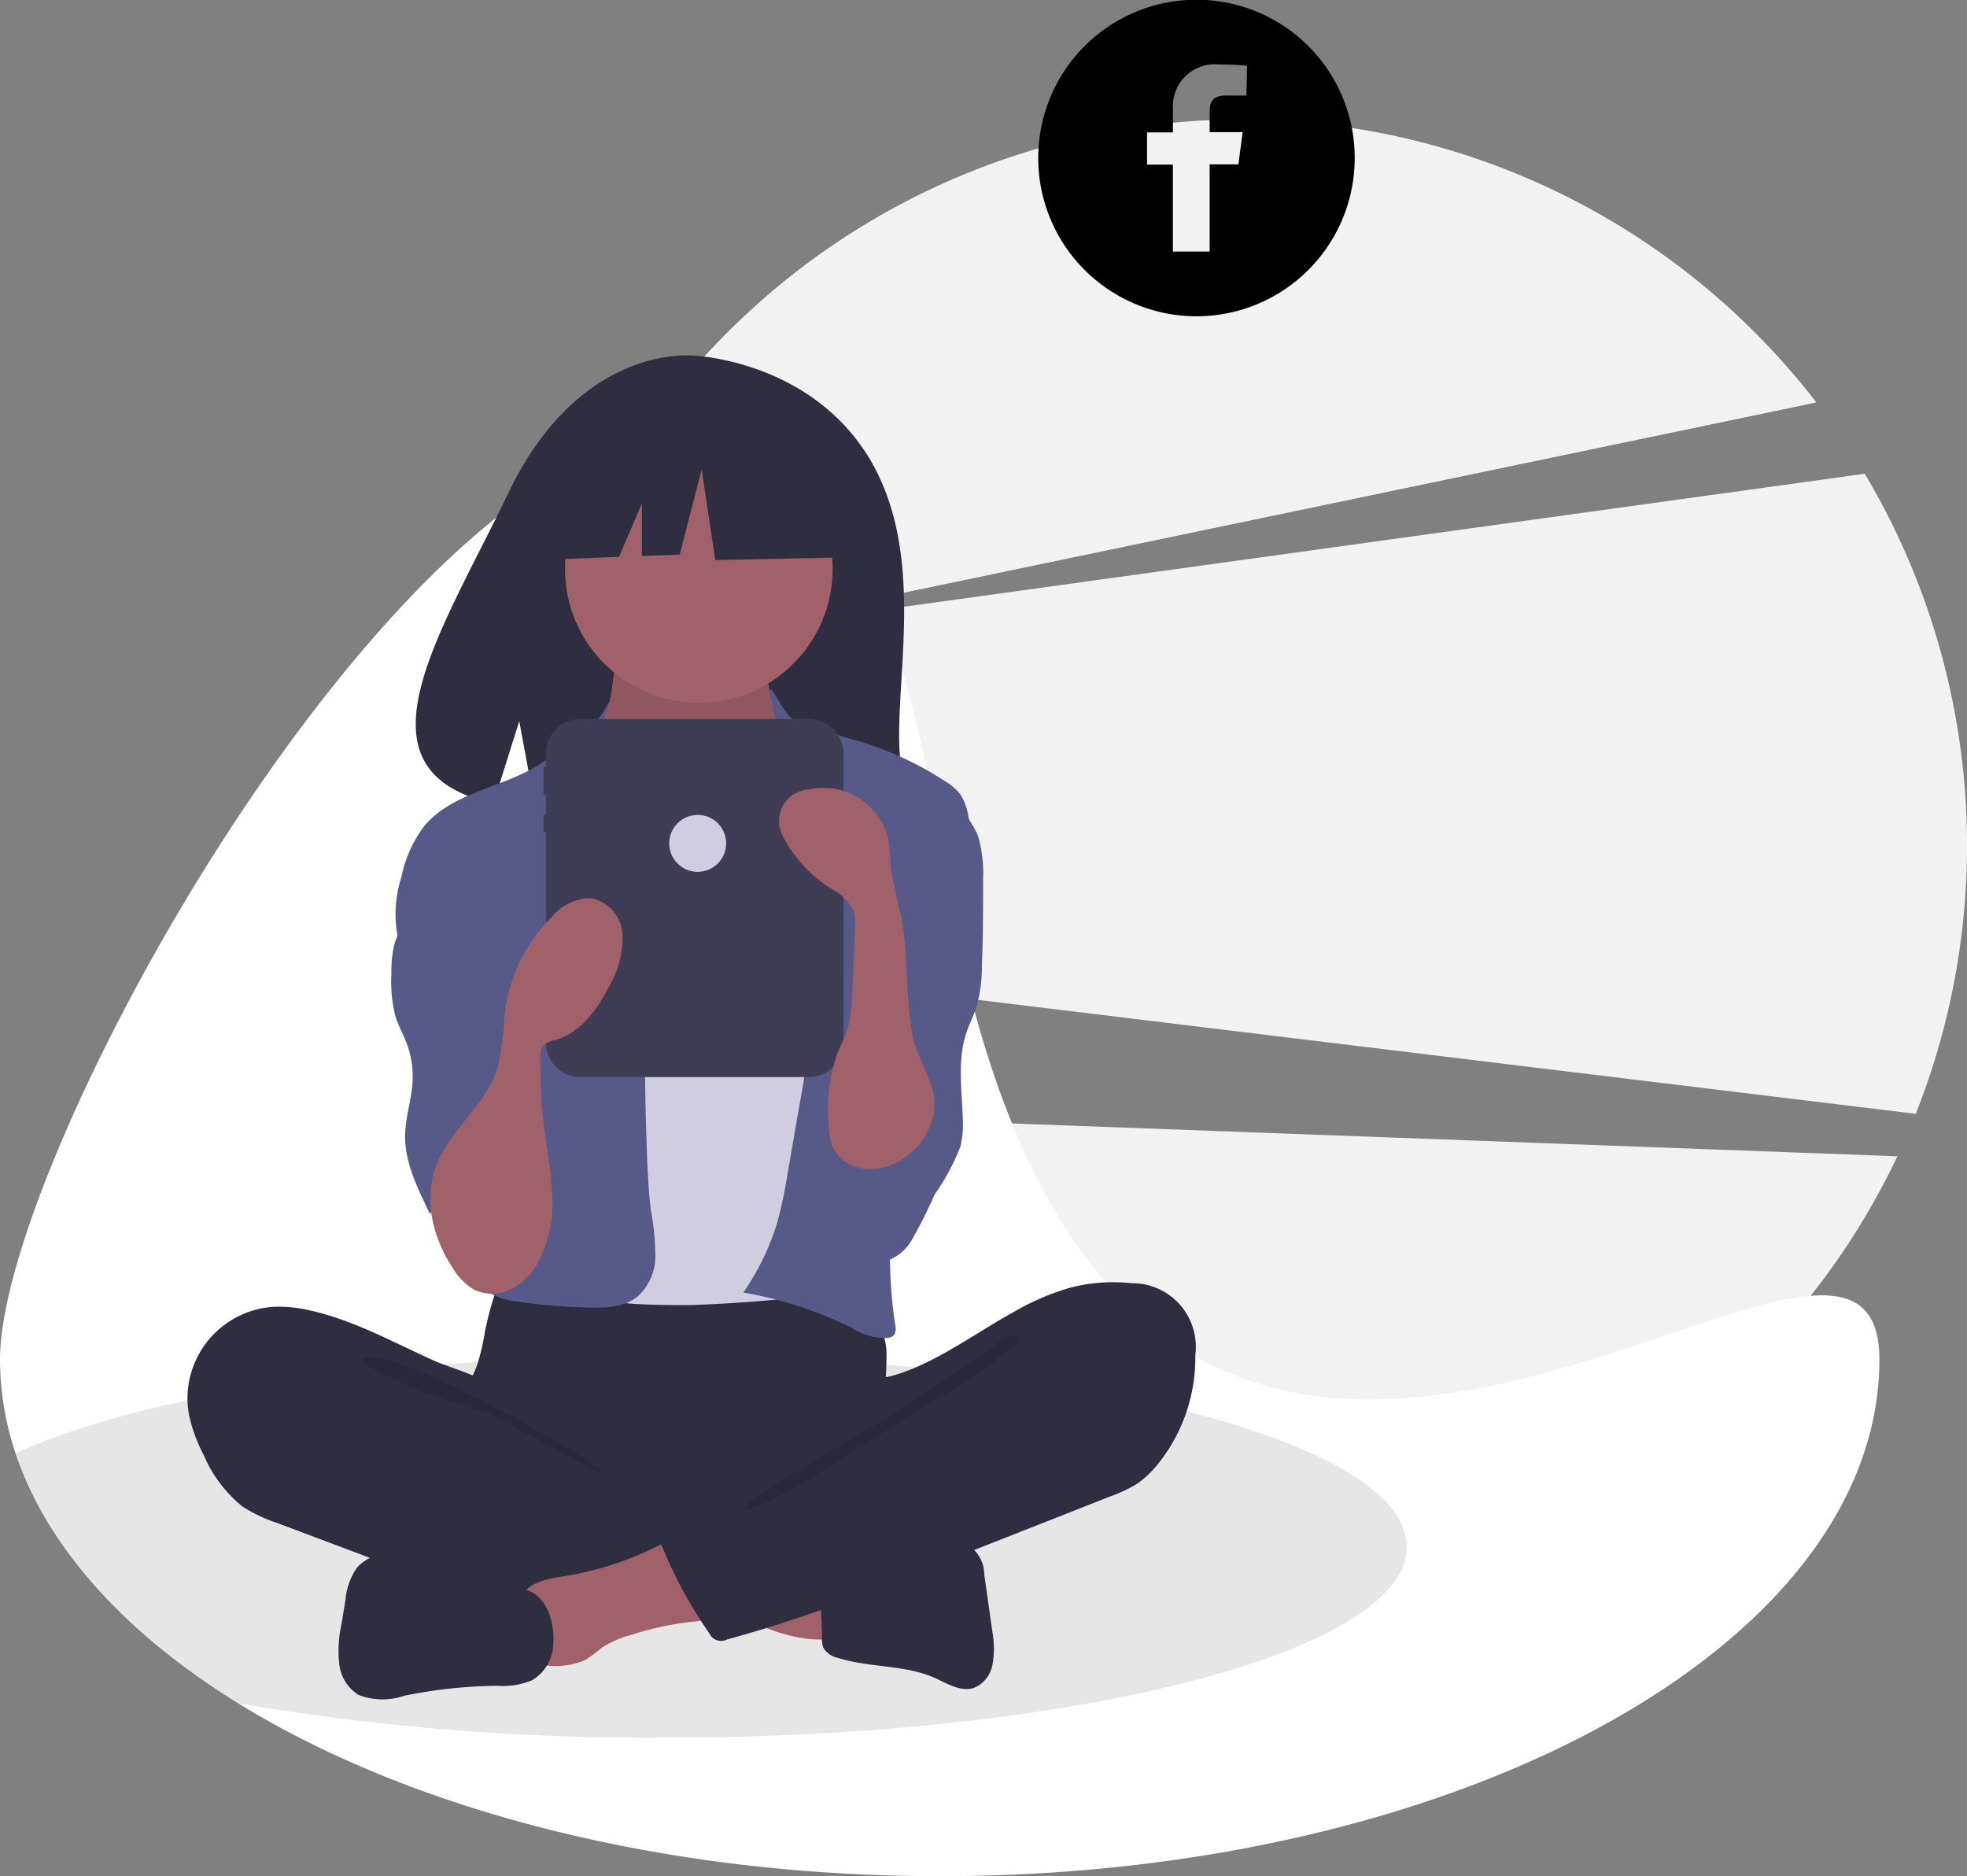 <svg id="Capa_1" data-name="Capa 1" xmlns="http://www.w3.org/2000/svg" viewBox="0 0 152.02 144.98"><rect x="0" y="0" width="152.02" height="144.98" fill="#808080" stroke="none"/><defs><style>.cls-1{fill:#f2f2f2;}.cls-2{fill:#fff;}.cls-3{opacity:0.1;isolation:isolate;}.cls-4{fill:#2f2e41;}.cls-5{fill:#a0616a;}.cls-6{fill:#d0cde1;}.cls-7{fill:#575a89;}.cls-8{fill:#3f3d56;}</style></defs><title>share</title><path class="cls-1" d="M165.87,110.09a56.18,56.18,0,0,0-3.94-49.46L72.12,73.06l86.07-17.94A56.13,56.13,0,0,0,58.12,97Z" transform="translate(-17.81 -24.02)"/><path class="cls-1" d="M61.35,109.55a56.14,56.14,0,0,0,103.1,3.82Z" transform="translate(-17.81 -24.02)"/><path class="cls-2" d="M163.06,129.07c0,22.05-32.52,39.93-72.62,39.93-21.55,0-40.91-5.16-54.21-13.35-8.67-5.35-14.77-12-17.22-19.33a22.87,22.87,0,0,1-1.2-7.25C17.81,107,78,7.55,90.44,89.14S163.06,107,163.06,129.07Z" transform="translate(-17.81 -24.02)"/><path class="cls-3" d="M126.53,143.55c0,8.14-25.72,14.75-57.44,14.75a190.42,190.42,0,0,1-32.86-2.65c-8.67-5.35-14.77-12-17.22-19.33,9.85-4.48,28.58-7.51,50.08-7.51C100.81,128.81,126.53,135.41,126.53,143.55Z" transform="translate(-17.81 -24.02)"/><path class="cls-4" d="M85.07,59.56c-4.56-7.69-13.56-8.05-13.56-8.05s-8.78-1.12-14.41,10.6c-5.24,10.92-12.49,21.46-1.16,24l2-6.36,1.27,6.84a46,46,0,0,0,4.84.08c12.13-.39,23.68.12,23.31-4.24C86.9,76.66,89.45,67,85.07,59.56Z" transform="translate(-17.81 -24.02)"/><path class="cls-4" d="M55.29,126.92a17.46,17.46,0,0,1-.58,2.5c-.28.8-.72,1.55-1,2.35-.84,2.58.32,5.46,2.15,7.45a12.24,12.24,0,0,0,5.93,3.52,23.46,23.46,0,0,0,5.09.53c4.73.16,9.59.31,14.07-1.21a24.32,24.32,0,0,0,4.09-1.86,3.18,3.18,0,0,0,1.06-.83,3,3,0,0,0,.38-1.72c0-2-.42-4-.32-6a24.76,24.76,0,0,0,.16-3.33A6.12,6.12,0,0,0,81.65,123a12.32,12.32,0,0,0-3.88,0,100.64,100.64,0,0,1-10.12.45c-3.45,0-6.88-.55-10.31-.6-1,0-1,.29-1.32,1.27A24.4,24.4,0,0,0,55.29,126.92Z" transform="translate(-17.81 -24.02)"/><path class="cls-5" d="M65.08,77.39a5.92,5.92,0,0,1-.86,2.48c-.6.82-1.58,1.29-2.23,2.08-1,1.18-1,2.84-1,4.37a7.21,7.21,0,0,0,.81,4.09,7.1,7.1,0,0,0,2,1.8c2.95,2,6.13,4,9.69,4.08a5.18,5.18,0,0,0,4-1.47,5.79,5.79,0,0,0,1-1.73,23.25,23.25,0,0,0,1.64-7,8.32,8.32,0,0,0-.31-3.37,32.45,32.45,0,0,0-1.89-3.34A7.41,7.41,0,0,1,77.23,75a.44.44,0,0,0,0-.32.45.45,0,0,0-.38-.16l-7-.5a16.12,16.12,0,0,1-2-.23c-.38-.08-1.38-.62-1.74-.47C65.4,73.54,65.22,76.67,65.08,77.39Z" transform="translate(-17.81 -24.02)"/><path class="cls-3" d="M65.08,77.61a5.92,5.92,0,0,1-.86,2.48c-.6.82-1.58,1.29-2.23,2.08-1,1.18-1,2.84-1,4.37a7.21,7.21,0,0,0,.81,4.09,7.1,7.1,0,0,0,2,1.8c2.95,2,6.13,4,9.69,4.08a5.18,5.18,0,0,0,4-1.47,5.79,5.79,0,0,0,1-1.73,23.25,23.25,0,0,0,1.64-7,8.32,8.32,0,0,0-.31-3.37,32.45,32.45,0,0,0-1.89-3.34,7.4,7.4,0,0,1-.71-4.39.44.44,0,0,0,0-.32.45.45,0,0,0-.38-.16l-7-.5a16.12,16.12,0,0,1-2-.23c-.38-.08-1.38-.62-1.74-.47C65.4,73.76,65.22,76.89,65.08,77.61Z" transform="translate(-17.81 -24.02)"/><circle class="cls-5" cx="54.01" cy="43.97" r="10.34"/><path class="cls-6" d="M66.53,91.16a6.37,6.37,0,0,0,1.82,1.45,5.63,5.63,0,0,0,2.27.43,6.85,6.85,0,0,0,5.18-1.63c1.67-1.73,1.62-4.51,2.93-6.53a1.54,1.54,0,0,1,.42-.46,1.39,1.39,0,0,1,.72-.17c1.66,0,3.1,1.06,4.4,2.09a5.79,5.79,0,0,1,1.55,1.57,5.56,5.56,0,0,1,.52,1.6A71.58,71.58,0,0,1,87.4,99.1c.12,1.77.23,3.55.22,5.32,0,5.86-1.39,11.61-2.74,17.31a2.67,2.67,0,0,1-1.08,1.91,2.82,2.82,0,0,1-.94.23,116.94,116.94,0,0,1-11.67,1c-1.52,0-3,0-4.56-.11a2.5,2.5,0,0,1-.77-.14,2.07,2.07,0,0,1-.84-.71c-2.11-2.66-2.24-6.34-2.22-9.73q0-12.45.89-24.89a2.78,2.78,0,0,0-.44-2.05A26.25,26.25,0,0,0,66.53,91.16Z" transform="translate(-17.81 -24.02)"/><path class="cls-7" d="M64.34,79.21c-.35.64-2.92,2.21-3.42,2.73-2.78,2.93-7.85,2.82-10.39,6a9.8,9.8,0,0,0-1.7,3.86,9.29,9.29,0,0,0,.07,5.92c.78,1.77,2.42,3,3.53,4.57a17.75,17.75,0,0,1,2.3,5.9,13.57,13.57,0,0,1,.63,4.63c-.17,1.77-1,3.4-1.54,5.11s-.59,3.74.58,5.08a5.78,5.78,0,0,0,3.5,1.6,39.68,39.68,0,0,0,5,.43c1.47.07,3.1.08,4.23-.87A4.22,4.22,0,0,0,68.46,121a20.41,20.41,0,0,0-.35-3.47c-.15-1.2-.21-2.4-.27-3.61q-.33-8.12-.09-16.25a13.55,13.55,0,0,0-.16-3.37,18.36,18.36,0,0,0-1.76-4.08,15.53,15.53,0,0,1-1.71-8.15C64.32,79.17,65.59,77,64.34,79.21Z" transform="translate(-17.81 -24.02)"/><path class="cls-7" d="M78.87,79.43c.53.55,2.34.73,3,1.08a10,10,0,0,0,2,.69,25.62,25.62,0,0,1,7,3.2,4.27,4.27,0,0,1,1.16,1,4.51,4.51,0,0,1,.64,1.82,20.06,20.06,0,0,1,.59,5,20.17,20.17,0,0,1-1.14,5.19l-2,6.34c-1.48,4.74-3,9.52-3.39,14.46A33.69,33.69,0,0,0,87,126.4a1,1,0,0,1-.1.79.79.79,0,0,1-.49.22,4.7,4.7,0,0,1-2.75-.77,30.3,30.3,0,0,0-8.4-2.74,19.57,19.57,0,0,0,2.61-5.38,33.35,33.35,0,0,0,.79-3.7l.92-5.33a51.26,51.26,0,0,0,.79-5.9,7.25,7.25,0,0,0-.13-2.23,10,10,0,0,0-.84-2A17.11,17.11,0,0,1,77.8,89.13a14.74,14.74,0,0,0,.55-4.55,32.41,32.41,0,0,0-.36-4C76.45,74.59,77.87,78.41,78.87,79.43Z" transform="translate(-17.81 -24.02)"/><path class="cls-7" d="M50.5,92.9c-.69,1.43-1.85,2.66-2.24,4.21a9,9,0,0,0-.2,2.2,10.51,10.51,0,0,0,.33,3.31c.22.68.58,1.31.84,2a7.31,7.31,0,0,1,.47,2.93c-.07,1.39-.54,2.73-.58,4.12-.06,2.18,1,4.23,1.93,6.18A4.55,4.55,0,0,1,57,115.32a3.65,3.65,0,0,1,.68.35,1.37,1.37,0,0,0,.3-1q.12-3.8.21-7.59a45.26,45.26,0,0,0-.69-11.69,11.1,11.1,0,0,0-2.2-4.77c-.61-.7-2.68-2.55-3.68-1.76-.45.35-.35,1.31-.42,1.8A7.65,7.65,0,0,1,50.5,92.9Z" transform="translate(-17.81 -24.02)"/><path class="cls-7" d="M93.44,88.75a10.64,10.64,0,0,1,.35,3.19c0,2.18,0,4.37-.09,6.56a12,12,0,0,1-.42,3.32c-.23.7-.57,1.36-.8,2.06-.69,2.11-.32,4.39-.26,6.6a7.29,7.29,0,0,1-.18,2.13,17.51,17.51,0,0,1-2,3.72,36.92,36.92,0,0,1-1.82,3.61,3.46,3.46,0,0,1-3.43,1.64,3.81,3.81,0,0,1-2.18-2,9.94,9.94,0,0,1-1-6.46c.49-2.69,2.06-5.07,2.63-7.74.78-3.67-.4-7.45-.37-11.2a5.61,5.61,0,0,1,.24-1.73,7.33,7.33,0,0,1,1.53-2.23,28.3,28.3,0,0,0,2.06-2.7c.42-.63,1-2.26,1.75-2.4C91.07,84.79,93,87.46,93.44,88.75Z" transform="translate(-17.81 -24.02)"/><path class="cls-4" d="M41.8,125.29A10.48,10.48,0,0,0,39,125a7.1,7.1,0,0,0-6.69,7.47,6.76,6.76,0,0,0,.11.89,12.17,12.17,0,0,0,1.12,3.07,10.39,10.39,0,0,0,3,4,11.94,11.94,0,0,0,2.7,1.28l7.34,2.76c1.08.41,2.16.82,3.25,1.19a63.19,63.19,0,0,0,17,3.38,17.9,17.9,0,0,0,5.27-.27,1.68,1.68,0,0,0,1.08-.58,1.86,1.86,0,0,0,.24-.8l.45-3.16a2.5,2.5,0,0,0,0-1.33,2.45,2.45,0,0,0-1.22-1.15c-4.82-2.78-10.46-4.31-14.52-8.11-1-.9-1.76-2.32-2.92-2.93-1.32-.69-2.87-1.08-4.24-1.72C48,127.63,45,126,41.8,125.29Z" transform="translate(-17.81 -24.02)"/><path class="cls-3" d="M49.13,129.56c2.6.81,13.55,6.45,15.43,8.41-.25.09-8.79-4.69-9.05-4.77a50.61,50.61,0,0,1-6.88-2.43c-.45-.2-2.9-1.17-2.78-1.73S48.67,129.41,49.13,129.56Z" transform="translate(-17.81 -24.02)"/><path class="cls-5" d="M81.51,150.71a.59.59,0,0,0,.41-.12.61.61,0,0,0,.13-.47c0-1.44,0-2.88,0-4.31a13.24,13.24,0,0,0-4-1L71.7,144c.15,0-1,2.73-.81,3.09.3.64,2.66,1.21,3.32,1.51C76.52,149.65,78.91,150.8,81.51,150.71Z" transform="translate(-17.81 -24.02)"/><path class="cls-5" d="M61.59,145.79c-1.2.19-2.53.36-3.31,1.3-1,1.18-.57,2.94-.1,4.41a1.85,1.85,0,0,0,.41.8,1.9,1.9,0,0,0,1.26.39,5.76,5.76,0,0,0,3.22-.41,13.82,13.82,0,0,0,1.24-.93,8.12,8.12,0,0,1,2.3-1,23.35,23.35,0,0,1,4.6-1A7.46,7.46,0,0,0,73,149a2,2,0,0,0,1.27-1.25,2.92,2.92,0,0,0-.67-2.26,8.94,8.94,0,0,0-1.93-2.39c-1.18-.92-1.77-.21-3,.37A24.58,24.58,0,0,1,61.59,145.79Z" transform="translate(-17.81 -24.02)"/><path class="cls-4" d="M58.46,146.87l-7.61-2.25a10.28,10.28,0,0,0-2.83-.55,3.37,3.37,0,0,0-2.6,1.06,5.09,5.09,0,0,0-.91,2.53l-.32,1.92a9.48,9.48,0,0,0-.17,2.95A3.23,3.23,0,0,0,45.53,155a5.18,5.18,0,0,0,3.52.06,37.17,37.17,0,0,1,7.21-.77,5.85,5.85,0,0,0,2.67-.43,3.34,3.34,0,0,0,1.63-2.66C60.71,149.52,60.16,147.38,58.46,146.87Z" transform="translate(-17.81 -24.02)"/><path class="cls-4" d="M84.5,144.91a18.38,18.38,0,0,0,2.81-1.06,12.22,12.22,0,0,1,4.18-.46,2.64,2.64,0,0,1,1.5.3,2.73,2.73,0,0,1,.89,2l.63,4.45a7,7,0,0,1,0,2.53A2.37,2.37,0,0,1,93,154.48c-1,.26-2-.37-2.92-.79-2.34-1.05-5.07-.78-7.52-1.56a1.68,1.68,0,0,1-1.13-.81,2,2,0,0,1-.09-.77c0-1.43-.26-3.38.17-4.75S83.4,144.91,84.5,144.91Z" transform="translate(-17.81 -24.02)"/><path class="cls-4" d="M100.61,123.5a13.29,13.29,0,0,1,4.66-.32,4.91,4.91,0,0,1,4.92,5.54,13.09,13.09,0,0,1-2.84,8.37,7.83,7.83,0,0,1-1.63,1.57,11.18,11.18,0,0,1-2.12,1l-16.45,6.48A105.74,105.74,0,0,1,74,150.71a1,1,0,0,1-1.37-.48v0a33.78,33.78,0,0,1-3.6-6.6.43.43,0,0,1,.06-.62.57.57,0,0,1,.13-.08l11.63-6.68a11.86,11.86,0,0,0,2.37-1.63,6,6,0,0,0,1.22-1.69c.24-.51.26-1.7.57-2.07s1.33-.39,1.81-.54a15.59,15.59,0,0,0,2-.74c2.6-1.16,4.92-2.86,7.41-4.22A19,19,0,0,1,100.61,123.5Z" transform="translate(-17.81 -24.02)"/><path class="cls-3" d="M94,128.49c-2,1.5-4.59,2.88-6.57,4.42-.68.53-11.94,6.86-12.1,7.7,1.84.32,13.61-7.92,15.3-8.74a27.32,27.32,0,0,0,4.66-3.13c.37-.29,2-1.18.89-1.5C95.59,127.05,94.47,128.19,94,128.49Z" transform="translate(-17.81 -24.02)"/><path class="cls-8" d="M80.27,79.58H62.72A2.68,2.68,0,0,0,60,82.27v1h-.19v2.2H60V87h-.19v1.32H60v16.24a2.68,2.68,0,0,0,2.68,2.69H80.27A2.68,2.68,0,0,0,83,104.55V82.27A2.68,2.68,0,0,0,80.27,79.58Z" transform="translate(-17.81 -24.02)"/><polygon class="cls-4" points="65.24 34.8 56.34 30.14 44.06 32.05 41.52 43.28 47.84 43.03 49.61 38.91 49.61 42.97 52.53 42.85 54.23 36.28 55.28 43.28 65.67 43.06 65.24 34.8"/><path class="cls-5" d="M52.83,122.05a4.77,4.77,0,0,0,1.66,1.65,3.27,3.27,0,0,0,2.86-.08,5.11,5.11,0,0,0,2.06-2.06,10.28,10.28,0,0,0,1.05-5.71c-.13-2-.54-3.89-.73-5.84-.13-1.42-.14-2.85-.16-4.28a1.47,1.47,0,0,1,.18-.86,1.66,1.66,0,0,1,1-.48c1.95-.58,3.25-2.41,4.17-4.22a7.31,7.31,0,0,0,1-3.89,3,3,0,0,0-2.44-2.85,3.88,3.88,0,0,0-2.95,1.37,12.64,12.64,0,0,0-3.7,7.4,29.86,29.86,0,0,1-.5,4.13c-.8,2.85-3.3,4.6-4.55,7.17C50.41,116.33,51.16,119.54,52.83,122.05Z" transform="translate(-17.81 -24.02)"/><path class="cls-5" d="M89.65,111.14a5.41,5.41,0,0,1-3,2.91,4.22,4.22,0,0,1-2.63.16,2.92,2.92,0,0,1-1.92-1.72,4.79,4.79,0,0,1-.22-1.3,13.37,13.37,0,0,1,.62-5.7c.27-.7.64-1.35.85-2.07a10.61,10.61,0,0,0,.32-2.52l.23-5.25a3.38,3.38,0,0,0-.08-1.14,3.58,3.58,0,0,0-1.59-1.7,10.49,10.49,0,0,1-3.89-4.13,2.45,2.45,0,0,1,2-3.66A5.16,5.16,0,0,1,86.49,89a1.7,1.7,0,0,1,0,.22c.11.59.11,1.2.17,1.8a37.07,37.07,0,0,0,.78,3.74c.62,3.08.3,6.27.91,9.35C88.91,106.64,90.84,108.32,89.65,111.14Z" transform="translate(-17.81 -24.02)"/><circle class="cls-6" cx="53.92" cy="65.17" r="2.2"/><path d="M110.28,24a12.23,12.23,0,1,0,12.23,12.23A12.23,12.23,0,0,0,110.28,24Zm3.86,7.4h-1.56c-1.07,0-1.28.51-1.28,1.25v1.58h2.55l-.33,2.49H111.3v6.74h-2.84V36.74h-2V34.25h2V32.42A3.24,3.24,0,0,1,112,29c.94,0,2,.07,2.19.1Z" transform="translate(-17.81 -24.02)"/></svg>